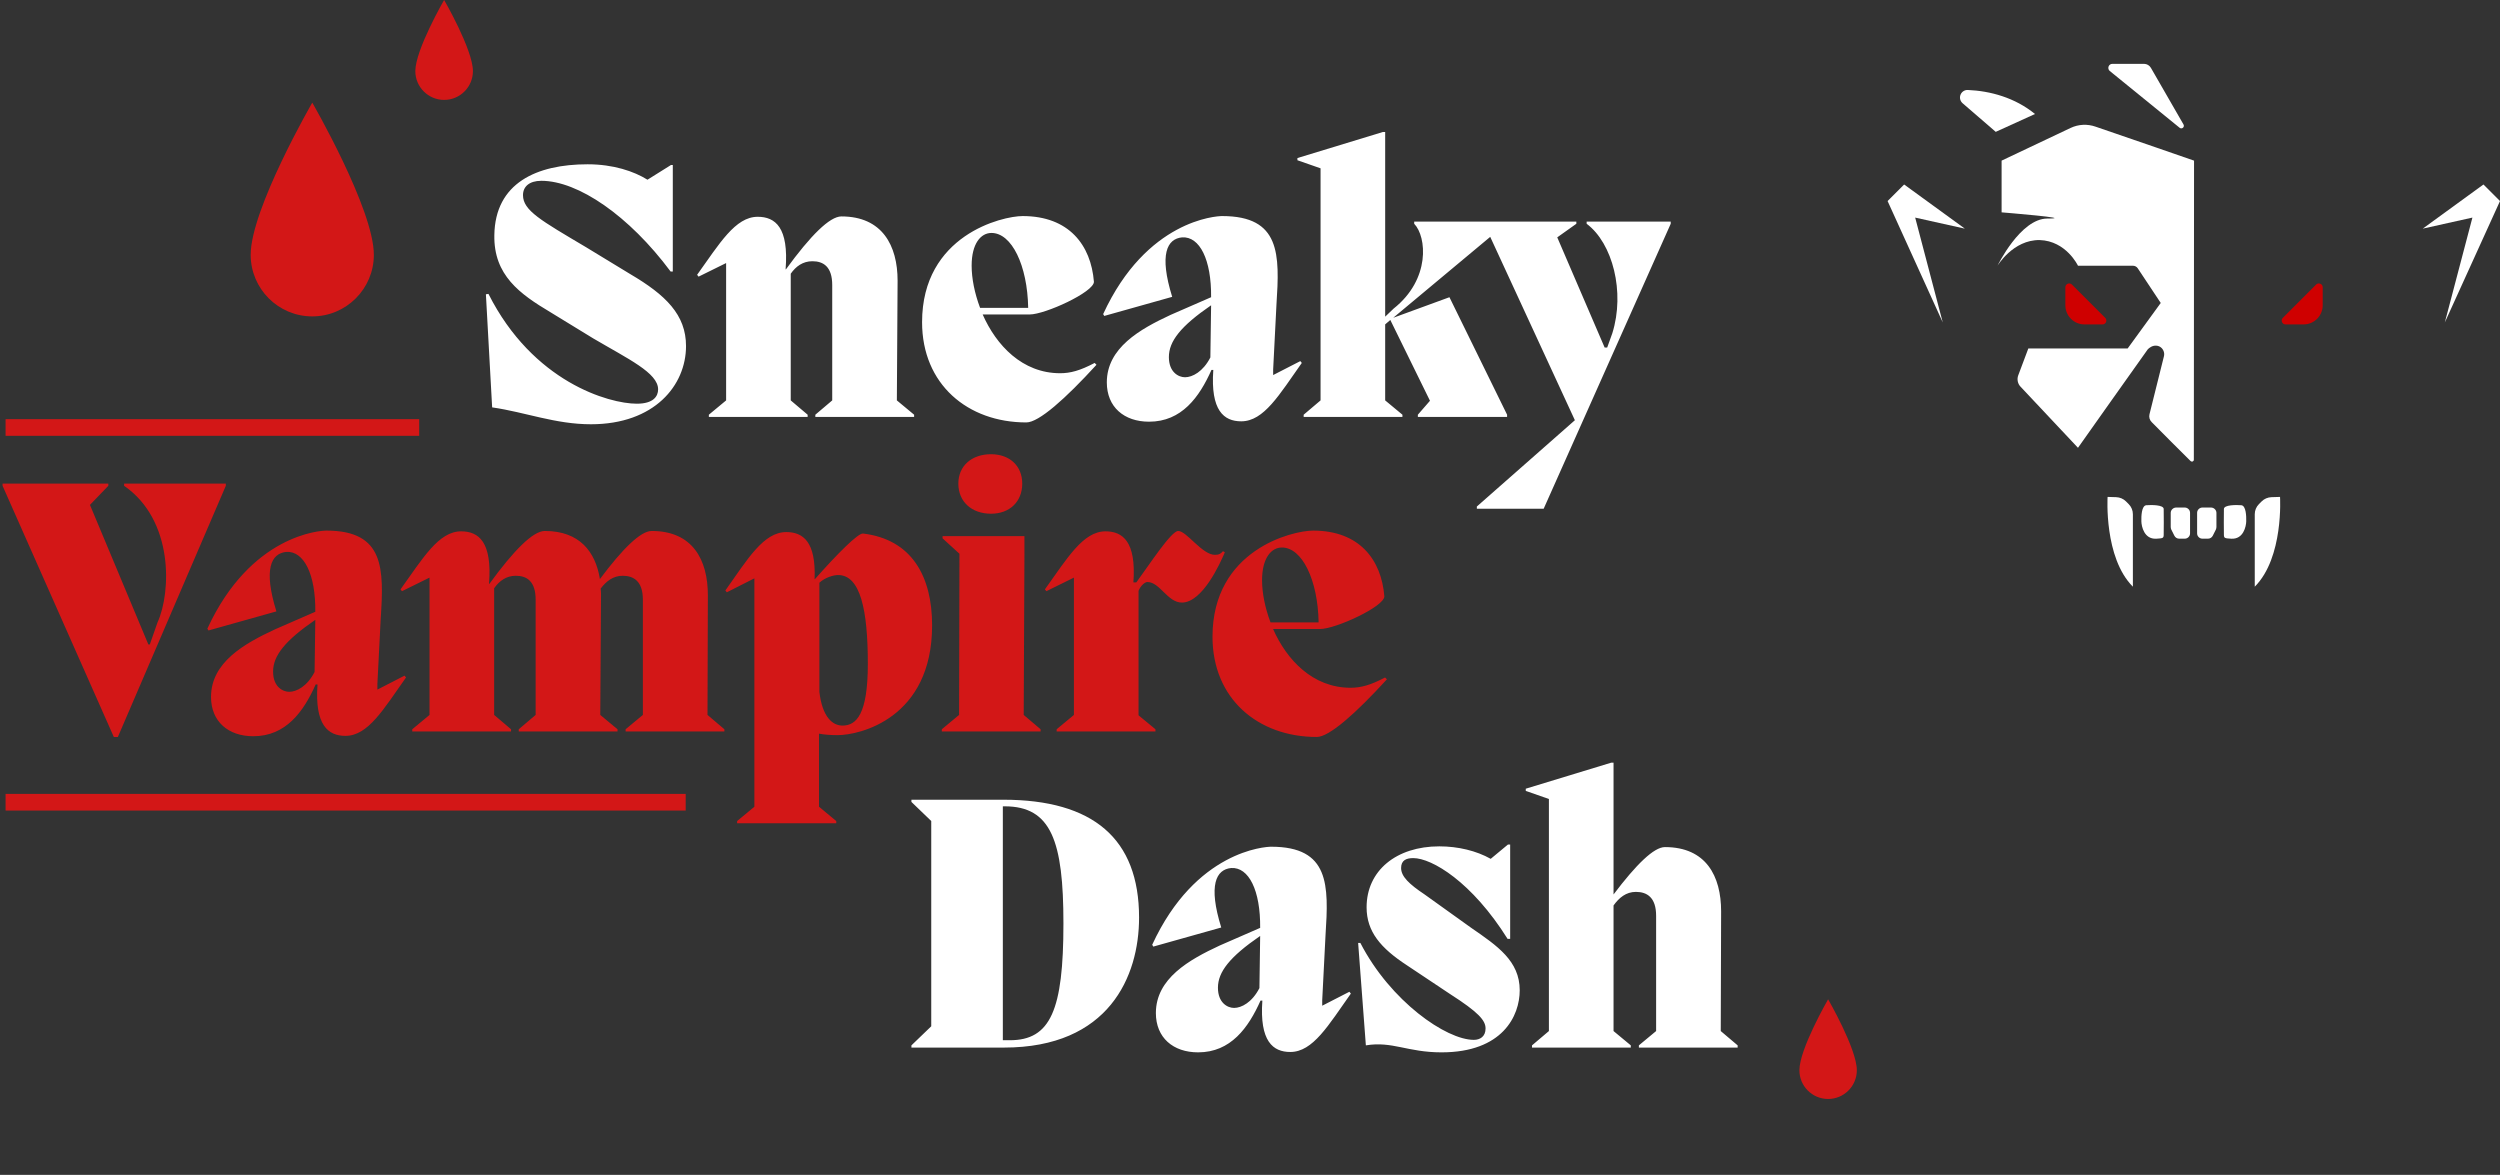 <svg width="183" height="86" viewBox="0 0 183 86" fill="none" xmlns="http://www.w3.org/2000/svg">
<rect x="0" y="0" width="183" height="86" fill="#333333" stroke="none"/>
<path d="M73.435 58.539H66.716V58.701L68.167 60.098V75.124L66.716 76.521V76.683H73.489C81.176 76.683 83.38 71.468 83.38 67.168C83.38 61.389 80.021 58.539 73.435 58.539ZM73.408 76.145V59.023H73.543C76.956 59.023 77.843 61.577 77.843 67.598C77.843 73.941 76.903 76.145 73.919 76.145H73.408ZM96.786 73.618V73.215L97.028 68.458C97.27 64.775 97.324 61.98 93.05 61.98C92.62 61.98 87.513 62.276 84.341 69.157L84.422 69.291L89.395 67.893C88.427 64.775 89.019 63.646 90.121 63.539C91.411 63.458 92.271 65.178 92.244 67.92L89.287 69.21C87.029 70.259 84.61 71.629 84.61 74.156C84.61 75.957 85.874 77.032 87.701 77.032C90.094 77.032 91.384 75.231 92.271 73.242H92.405C92.19 76.226 93.185 77.005 94.448 77.005C96.114 77.005 97.243 75.043 98.883 72.731L98.775 72.597L96.786 73.618ZM90.335 73.78C89.852 73.78 89.153 73.403 89.153 72.301C89.153 71.146 90.013 70.044 92.244 68.511L92.19 72.328C91.653 73.376 90.873 73.78 90.335 73.78ZM104.282 65.474C103.153 64.722 102.561 64.157 102.561 63.539C102.561 62.974 102.938 62.813 103.448 62.813C104.819 62.813 107.749 64.56 110.356 68.727H110.544V61.819H110.383L109.12 62.867C108.072 62.276 106.728 61.953 105.357 61.953C102.212 61.953 100.035 63.727 100.035 66.415C100.035 68.189 101.056 69.398 102.991 70.662L106.136 72.758C108.233 74.102 108.743 74.694 108.743 75.285C108.743 75.876 108.34 76.118 107.883 76.118C105.867 76.118 101.782 73.296 99.578 69.022H99.416L99.981 76.521C101.916 76.199 103.018 77.032 105.518 77.032C109.98 77.032 111.243 74.371 111.243 72.49C111.243 70.339 109.604 69.237 107.695 67.92L104.282 65.474ZM125.986 66.711C125.986 64.13 124.884 62.007 121.874 62.007C121.067 62.007 119.777 63.27 118.111 65.474V55.825H117.949L111.686 57.733V57.894L113.38 58.486V75.473L112.143 76.521V76.683H119.374V76.521L118.111 75.473V66.281C118.514 65.716 119.024 65.286 119.75 65.286C120.556 65.286 121.228 65.689 121.228 67.033V75.473L119.965 76.521V76.683H127.196V76.521L125.959 75.473L125.986 66.711Z" fill="white"/>
<path d="M9.085 35.561C12.741 38.088 12.525 43.383 11.531 45.56L10.966 47.173H10.859L6.585 36.959L7.929 35.561V35.4H0.188V35.561L8.332 53.946H8.628L16.53 35.561V35.4H9.085V35.561ZM27.624 50.479V50.076L27.866 45.318C28.107 41.636 28.161 38.84 23.887 38.84C23.457 38.84 18.35 39.136 15.179 46.017L15.259 46.151L20.232 44.754C19.264 41.636 19.856 40.507 20.958 40.399C22.248 40.319 23.108 42.039 23.081 44.781L20.124 46.071C17.867 47.119 15.447 48.49 15.447 51.016C15.447 52.817 16.711 53.892 18.539 53.892C20.931 53.892 22.221 52.092 23.108 50.102H23.242C23.027 53.086 24.022 53.865 25.285 53.865C26.952 53.865 28.081 51.903 29.72 49.592L29.613 49.457L27.624 50.479ZM21.173 50.64C20.689 50.64 19.99 50.264 19.99 49.162C19.99 48.006 20.85 46.904 23.081 45.372L23.027 49.189C22.49 50.237 21.71 50.64 21.173 50.64ZM51.816 43.571C51.816 40.991 50.714 38.867 47.703 38.867C46.897 38.867 45.58 40.157 43.913 42.388C43.591 40.372 42.408 38.867 39.881 38.867C39.021 38.867 37.624 40.265 35.823 42.738H35.796C36.038 39.673 35.043 38.894 33.753 38.894C32.113 38.894 30.958 40.856 29.318 43.141L29.425 43.275L31.441 42.281V52.333L30.178 53.382V53.543H37.408V53.382L36.172 52.333V43.06C36.548 42.523 37.059 42.146 37.758 42.146C38.564 42.146 39.209 42.55 39.209 43.894V52.333L37.973 53.382V53.543H45.203V53.382L43.94 52.333L43.994 43.571C43.994 43.41 43.994 43.248 43.967 43.087C44.37 42.55 44.881 42.146 45.58 42.146C46.386 42.146 47.058 42.55 47.058 43.894V52.333L45.795 53.382V53.543H53.025V53.382L51.789 52.333L51.816 43.571ZM63.176 39.055C62.827 39.002 61.322 40.507 59.655 42.388H59.628C59.736 39.673 58.795 38.948 57.559 38.948C55.892 38.948 54.736 40.91 53.097 43.221L53.204 43.356L55.22 42.334V59.053L53.957 60.101V60.263H61.214V60.101L59.951 59.053V53.704C60.381 53.785 60.838 53.812 61.322 53.812C62.908 53.812 68.23 52.602 68.23 45.775C68.23 42.2 66.751 39.485 63.176 39.055ZM61.671 53.113C60.946 53.113 60.193 52.495 59.978 50.64V42.657C60.381 42.281 60.999 42.093 61.349 42.093C62.988 42.093 63.526 44.673 63.526 48.597C63.526 52.28 62.693 53.113 61.671 53.113ZM72.543 37.604C73.914 37.604 74.828 36.717 74.828 35.4C74.828 34.11 73.914 33.249 72.543 33.249C71.118 33.249 70.151 34.11 70.151 35.4C70.151 36.717 71.118 37.604 72.543 37.604ZM70.205 52.333L68.941 53.382V53.543H76.172V53.382L74.935 52.333L74.989 40.534V39.243H68.995V39.405L70.231 40.534L70.205 52.333ZM89.523 40.346C89.362 40.534 89.228 40.614 88.932 40.614C87.991 40.614 86.862 38.867 86.244 38.867C85.733 38.867 84.147 41.313 83.18 42.63H82.965C83.18 39.647 82.185 38.894 80.922 38.894C79.282 38.894 78.127 40.856 76.487 43.141L76.595 43.275L78.611 42.281V52.333L77.347 53.382V53.543H84.578V53.382L83.341 52.36V43.248C83.502 42.845 83.825 42.603 83.986 42.603C84.9 42.603 85.465 44.108 86.513 44.108C88.018 44.108 89.308 41.259 89.658 40.426L89.523 40.346ZM101.388 49.592C100.313 50.156 99.614 50.344 98.861 50.344C96.093 50.344 94.184 48.302 93.19 46.044H96.63C97.759 46.044 101.334 44.404 101.334 43.652C101.119 40.964 99.506 38.84 96.12 38.84C94.614 38.84 88.755 40.238 88.755 46.608C88.755 51.151 92.088 53.946 96.388 53.946C97.302 53.946 99.237 52.226 101.522 49.726L101.388 49.592ZM93.835 40.077C95.313 40.077 96.469 42.442 96.523 45.56H93.002C92.598 44.485 92.383 43.41 92.383 42.469C92.383 40.856 93.055 40.077 93.835 40.077Z" fill="#D31717"/>
<path d="M42.906 18.1C39.6 16.138 38.283 15.412 38.283 14.284C38.283 13.665 38.739 13.235 39.627 13.235C42.314 13.235 46.05 15.789 49.088 19.874H49.249V12.079H49.115L47.395 13.155C46.4 12.536 44.895 12.026 43.013 12.026C39.277 12.026 36.24 13.396 36.186 17.213C36.132 20.143 38.041 21.514 40.298 22.858L43.416 24.766C45.97 26.271 48.174 27.293 48.174 28.502C48.174 29.013 47.825 29.551 46.615 29.551C44.572 29.551 39.008 27.965 35.756 21.514L35.568 21.541L36.025 29.82C38.444 30.169 40.648 31.056 43.255 31.056C47.905 31.056 50.217 28.207 50.217 25.331C50.217 23.046 48.738 21.595 46.131 20.062L42.906 18.1ZM65.704 20.546C65.704 17.966 64.575 15.842 61.592 15.842C60.731 15.842 59.334 17.24 57.533 19.713H57.506C57.748 16.649 56.753 15.869 55.463 15.869C53.824 15.869 52.668 17.831 51.028 20.116L51.136 20.251L53.152 19.256V29.309L51.888 30.357V30.518H59.119V30.357L57.882 29.309V20.036C58.258 19.498 58.769 19.122 59.468 19.122C60.274 19.122 60.919 19.525 60.919 20.869V29.309L59.683 30.357V30.518H66.913V30.357L65.65 29.309L65.704 20.546ZM80.129 26.567C79.053 27.132 78.355 27.32 77.602 27.32C74.834 27.32 72.925 25.277 71.931 23.019H75.371C76.5 23.019 80.075 21.38 80.075 20.627C79.86 17.939 78.247 15.816 74.86 15.816C73.355 15.816 67.496 17.213 67.496 23.584C67.496 28.126 70.829 30.922 75.129 30.922C76.043 30.922 77.978 29.201 80.263 26.701L80.129 26.567ZM72.576 17.052C74.054 17.052 75.21 19.417 75.263 22.535H71.742C71.339 21.46 71.124 20.385 71.124 19.444C71.124 17.831 71.796 17.052 72.576 17.052ZM93.195 27.454V27.051L93.437 22.293C93.679 18.611 93.733 15.816 89.459 15.816C89.029 15.816 83.922 16.111 80.751 22.992L80.831 23.127L85.804 21.729C84.836 18.611 85.427 17.482 86.529 17.375C87.82 17.294 88.68 19.014 88.653 21.756L85.696 23.046C83.439 24.094 81.019 25.465 81.019 27.992C81.019 29.793 82.283 30.868 84.11 30.868C86.503 30.868 87.793 29.067 88.68 27.078H88.814C88.599 30.061 89.594 30.841 90.857 30.841C92.523 30.841 93.652 28.879 95.292 26.567L95.184 26.433L93.195 27.454ZM86.745 27.615C86.261 27.615 85.562 27.239 85.562 26.137C85.562 24.981 86.422 23.879 88.653 22.347L88.599 26.164C88.062 27.212 87.282 27.615 86.745 27.615ZM101.986 23.261L110.265 16.353V16.219H103.519V16.38C104.432 17.321 104.728 20.439 102.013 22.589L101.395 23.18V9.66H101.234L94.971 11.569V11.73L96.665 12.321V29.309L95.428 30.357V30.518H102.658V30.357L101.395 29.309V23.745L101.771 23.422L104.674 29.336L103.787 30.357V30.518H110.319V30.357L106.099 21.756L101.986 23.261ZM116.142 16.38C118.05 17.805 118.964 21.38 118.023 24.39L117.647 25.438H117.459L113.991 17.375L115.389 16.38V16.219H108.642V16.38L115.281 30.76L108.105 37.077V37.238H112.997L122.297 16.38V16.219H116.142V16.38Z" fill="white"/>
<g clip-path="url(#clip0)">
<path fill-rule="evenodd" clip-rule="evenodd" d="M133.818 73.149C133.818 73.149 131.716 76.786 131.716 78.342C131.716 79.504 132.66 80.445 133.818 80.445C134.976 80.445 135.92 79.504 135.92 78.342C135.92 76.786 133.818 73.149 133.818 73.149Z" fill="#D31717"/>
</g>
<path fill-rule="evenodd" clip-rule="evenodd" d="M154.276 36.374C154.276 36.374 153.998 40.817 156.127 42.946C156.127 42.946 156.127 38.975 156.127 37.642C156.127 37.365 156.016 37.096 155.821 36.902C155.757 36.837 155.683 36.763 155.618 36.698C155.433 36.513 155.173 36.402 154.905 36.393C154.618 36.383 154.276 36.374 154.276 36.374Z" fill="white"/>
<path fill-rule="evenodd" clip-rule="evenodd" d="M166.899 36.374C166.899 36.374 167.177 40.817 165.048 42.946C165.048 42.946 165.048 38.975 165.048 37.642C165.048 37.365 165.159 37.096 165.353 36.902C165.418 36.837 165.492 36.763 165.557 36.698C165.742 36.513 166.001 36.402 166.27 36.393C166.557 36.383 166.899 36.374 166.899 36.374Z" fill="white"/>
<path fill-rule="evenodd" clip-rule="evenodd" d="M157.837 39.434C158.327 39.407 158.373 39.389 158.382 39.162C158.391 38.935 158.391 37.564 158.382 37.255C158.373 36.946 157.465 36.955 157.111 36.983C156.757 37.01 156.739 37.8 156.748 38.163C156.757 38.526 156.947 39.479 157.837 39.434Z" fill="white"/>
<path fill-rule="evenodd" clip-rule="evenodd" d="M163.335 39.434C162.844 39.407 162.799 39.389 162.79 39.162C162.781 38.935 162.781 37.564 162.79 37.255C162.799 36.946 163.707 36.955 164.061 36.983C164.415 37.01 164.433 37.8 164.424 38.163C164.415 38.526 164.224 39.479 163.335 39.434Z" fill="white"/>
<path fill-rule="evenodd" clip-rule="evenodd" d="M160.312 37.541C160.312 37.437 160.274 37.342 160.198 37.266C160.122 37.19 160.027 37.152 159.923 37.152H159.296C159.078 37.152 158.897 37.333 158.897 37.541C158.897 37.893 158.897 38.386 158.897 38.576C158.897 38.643 158.916 38.7 158.935 38.757C158.992 38.861 159.087 39.06 159.163 39.212C159.23 39.345 159.363 39.431 159.515 39.431C159.638 39.431 159.78 39.431 159.923 39.431C160.027 39.431 160.122 39.393 160.198 39.317C160.274 39.241 160.312 39.146 160.312 39.041C160.312 38.624 160.312 37.959 160.312 37.541Z" fill="white"/>
<path fill-rule="evenodd" clip-rule="evenodd" d="M160.829 37.541C160.829 37.437 160.867 37.342 160.943 37.266C161.019 37.19 161.113 37.152 161.218 37.152H161.844C162.063 37.152 162.243 37.333 162.243 37.541C162.243 37.893 162.243 38.386 162.243 38.576C162.243 38.643 162.224 38.7 162.205 38.757C162.148 38.861 162.053 39.06 161.977 39.212C161.911 39.345 161.778 39.431 161.626 39.431C161.503 39.431 161.36 39.431 161.218 39.431C161.113 39.431 161.019 39.393 160.943 39.317C160.867 39.241 160.829 39.146 160.829 39.041C160.829 38.624 160.829 37.959 160.829 37.541Z" fill="white"/>
<path fill-rule="evenodd" clip-rule="evenodd" d="M143.826 16.736L139.383 13.505L138.172 14.717L142.21 23.602L140.191 15.928L143.826 16.736Z" fill="white"/>
<path fill-rule="evenodd" clip-rule="evenodd" d="M157.506 30.901C157.351 30.75 157.291 30.537 157.342 30.325C157.542 29.538 158.048 27.508 158.399 26.085C158.463 25.843 158.369 25.57 158.163 25.418C157.957 25.267 157.681 25.267 157.46 25.388C157.403 25.418 157.354 25.449 157.318 25.479C157.279 25.509 157.242 25.539 157.218 25.57C156.733 26.236 152.108 32.779 152.108 32.779C152.108 32.779 148.943 29.416 147.895 28.296C147.692 28.084 147.631 27.751 147.734 27.478C147.998 26.781 148.473 25.509 148.473 25.509H155.743L158.166 22.177C158.166 22.177 156.894 20.269 156.479 19.633C156.397 19.512 156.261 19.451 156.115 19.451C155.225 19.451 152.108 19.451 152.108 19.451C152.108 19.451 151.251 17.634 149.306 17.573C147.359 17.543 146.217 19.451 146.217 19.451C146.217 19.451 147.892 15.998 149.864 15.998C152.096 15.998 146.517 15.544 146.517 15.544V11.758C146.517 11.758 149.906 10.152 151.569 9.365C152.145 9.092 152.802 9.062 153.402 9.274C155.543 10.001 160.604 11.758 160.604 11.758C160.604 11.758 160.592 30.87 160.589 33.657C160.589 33.718 160.556 33.748 160.505 33.779C160.45 33.809 160.392 33.778 160.35 33.748C159.741 33.142 158.124 31.537 157.506 30.901Z" fill="white"/>
<path fill-rule="evenodd" clip-rule="evenodd" d="M177.346 16.736L181.788 13.505L183 14.717L178.961 23.602L180.981 15.928L177.346 16.736Z" fill="white"/>
<path fill-rule="evenodd" clip-rule="evenodd" d="M151.185 21.021C151.185 20.908 151.254 20.812 151.359 20.769C151.463 20.725 151.585 20.751 151.664 20.829C152.308 21.474 153.458 22.624 154.102 23.268C154.181 23.347 154.207 23.468 154.163 23.573C154.12 23.677 154.024 23.747 153.911 23.747C153.527 23.747 153.04 23.747 152.578 23.747C152.212 23.747 151.855 23.599 151.594 23.338C151.333 23.077 151.185 22.72 151.185 22.354V21.021Z" fill="#CF0000"/>
<path fill-rule="evenodd" clip-rule="evenodd" d="M170.021 21.021C170.021 20.908 169.951 20.812 169.846 20.769C169.742 20.725 169.62 20.751 169.541 20.829C168.897 21.474 167.747 22.624 167.103 23.268C167.024 23.347 166.998 23.468 167.042 23.573C167.085 23.677 167.181 23.747 167.294 23.747C167.678 23.747 168.165 23.747 168.627 23.747C168.993 23.747 169.35 23.599 169.611 23.338C169.872 23.077 170.021 22.72 170.021 22.354V21.021Z" fill="#CF0000"/>
<path fill-rule="evenodd" clip-rule="evenodd" d="M154.435 5.196C154.339 5.118 154.304 4.987 154.348 4.865C154.391 4.752 154.496 4.674 154.626 4.674C155.367 4.674 156.412 4.674 156.943 4.674C157.152 4.674 157.344 4.787 157.448 4.97C157.901 5.745 159.138 7.905 159.835 9.116C159.878 9.194 159.861 9.298 159.791 9.351C159.722 9.412 159.626 9.412 159.556 9.359C158.249 8.297 155.645 6.172 154.435 5.196Z" fill="white"/>
<path fill-rule="evenodd" clip-rule="evenodd" d="M146.088 9.652C146.088 9.652 144.686 8.441 143.658 7.553C143.484 7.396 143.423 7.152 143.51 6.934C143.597 6.717 143.806 6.577 144.041 6.586C145.687 6.656 147.49 7.143 148.962 8.345L146.088 9.652Z" fill="white"/>
<g clip-path="url(#clip1)">
<path fill-rule="evenodd" clip-rule="evenodd" d="M22.858 7.514C22.858 7.514 18.35 15.314 18.35 18.651C18.35 21.143 20.374 23.16 22.858 23.16C25.342 23.16 27.366 21.143 27.366 18.651C27.366 15.314 22.858 7.514 22.858 7.514Z" fill="#D31717"/>
</g>
<g clip-path="url(#clip2)">
<path fill-rule="evenodd" clip-rule="evenodd" d="M32.51 -0.002C32.51 -0.002 30.402 3.645 30.402 5.205C30.402 6.37 31.349 7.313 32.51 7.313C33.671 7.313 34.618 6.37 34.618 5.205C34.618 3.645 32.51 -0.002 32.51 -0.002Z" fill="#D31717"/>
</g>
<path d="M30.685 31.292L0.409 31.292" stroke="#D31717" stroke-width="1.219"/>
<path d="M50.192 58.723L0.409 58.723" stroke="#D31717" stroke-width="1.219"/>
<defs>
<clipPath id="clip0">
<rect width="7.296" height="7.296" fill="white" transform="translate(130.171 73.15)"/>
</clipPath>
<clipPath id="clip1">
<rect width="15.646" height="15.646" fill="white" transform="translate(15.036 7.518)"/>
</clipPath>
<clipPath id="clip2">
<rect width="7.315" height="7.315" fill="white" transform="translate(28.855)"/>
</clipPath>
</defs>
</svg>
